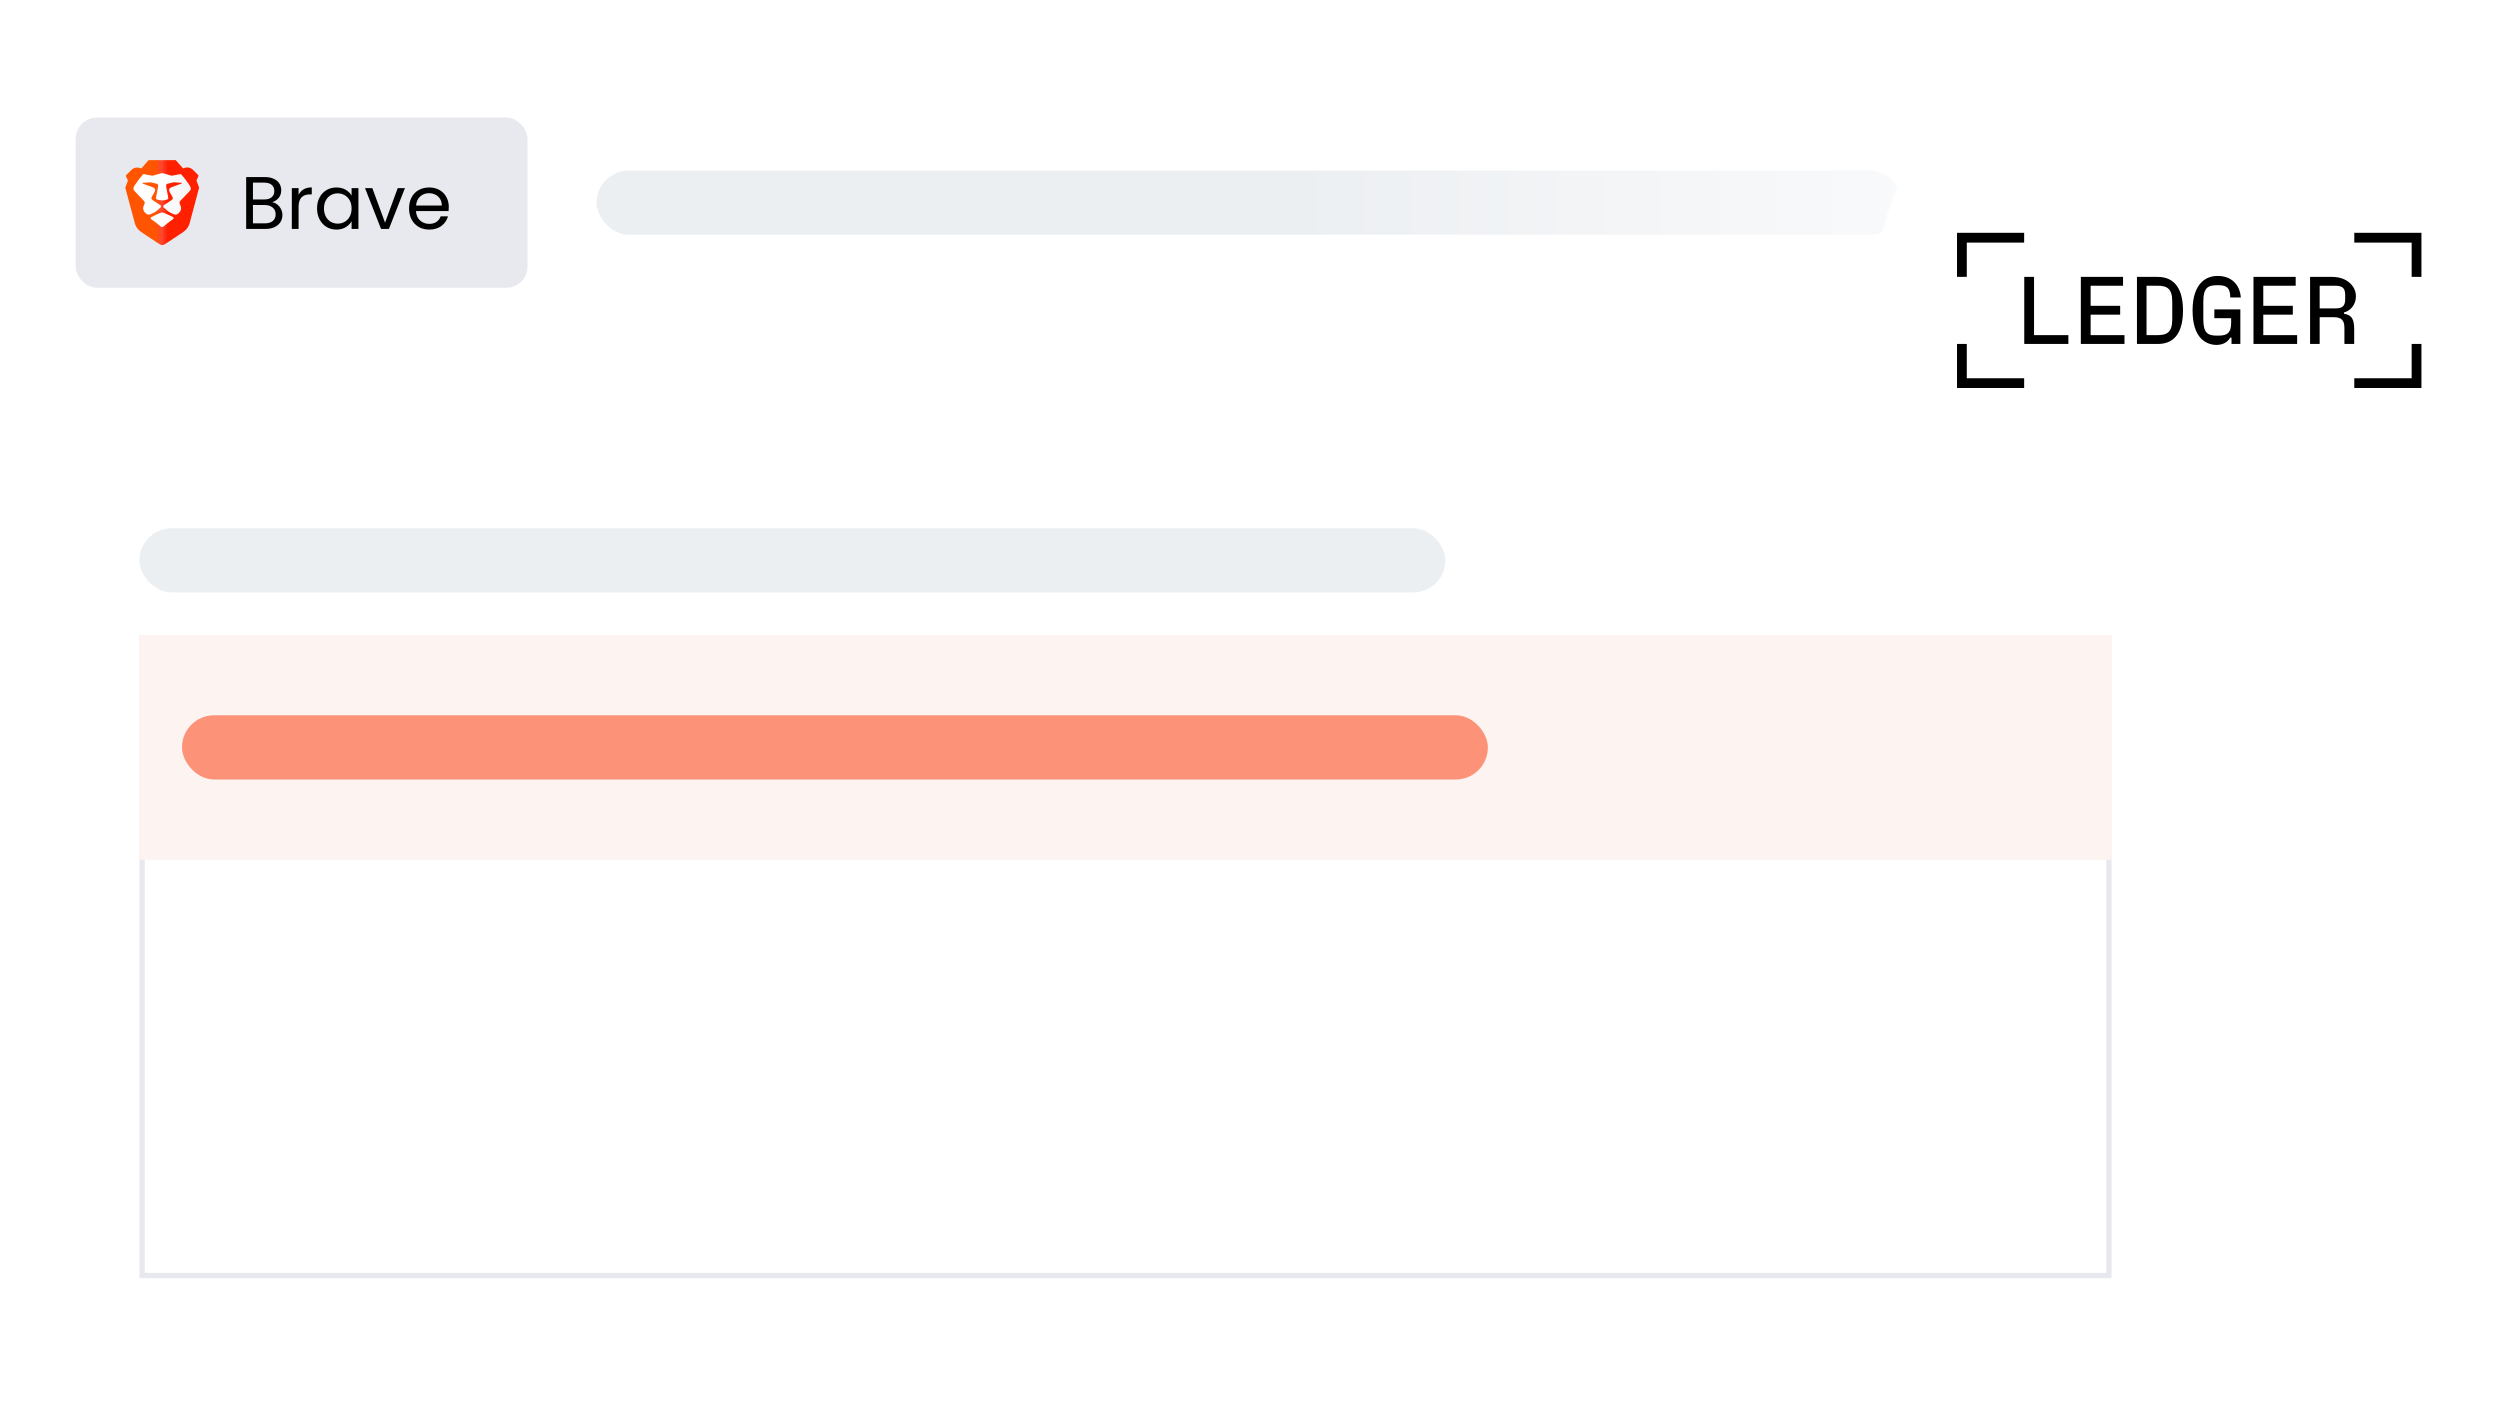 <svg xmlns="http://www.w3.org/2000/svg" width="333" height="189" fill="none" viewBox="0 0 333 189"><g clip-path="url(#clip0_4117_210973)"><rect width="282.31" height="28.329" fill="#fff" transform="translate(7.246 12.828)"/><rect width="60.185" height="22.664" x="10.078" y="15.66" fill="#E8E9EE" rx="2.832"/><path fill="url(#paint0_linear_4117_210973)" fill-rule="evenodd" d="M26.524 24.99L26.168 24.042L26.416 23.497C26.447 23.427 26.432 23.345 26.377 23.291L25.704 22.623C25.41 22.331 24.971 22.231 24.575 22.366L24.387 22.43L23.404 21.328H21.959H21.042H19.791L18.82 22.443L18.637 22.38C18.238 22.242 17.794 22.343 17.498 22.64L16.813 23.32C16.769 23.363 16.757 23.429 16.782 23.485L17.041 24.05L16.687 24.997L16.916 25.851L17.96 29.744C18.08 30.193 18.357 30.586 18.743 30.856C18.743 30.856 20.011 31.732 21.262 32.529C21.372 32.599 21.487 32.65 21.61 32.648C21.734 32.65 21.849 32.599 21.959 32.528C23.364 31.625 24.476 30.852 24.476 30.852C24.86 30.582 25.137 30.189 25.257 29.74L26.296 25.845L26.524 24.99Z" clip-rule="evenodd"/><path fill="url(#paint1_linear_4117_210973)" fill-rule="evenodd" d="M25.413 25.178L25.397 25.229L25.371 25.32C25.302 25.404 25.156 25.566 25.047 25.68L24.043 26.726C23.934 26.84 23.872 26.983 23.934 27.127L24.07 27.454C24.132 27.597 24.138 27.835 24.078 27.995C24.018 28.157 23.913 28.3 23.777 28.41L23.672 28.494C23.548 28.592 23.329 28.618 23.185 28.551L22.723 28.336C22.579 28.269 22.364 28.129 22.246 28.024L21.808 27.639C21.723 27.564 21.718 27.434 21.798 27.353L22.863 26.649C22.995 26.561 23.065 26.4 22.99 26.262L22.611 25.586C22.536 25.448 22.506 25.265 22.544 25.179C22.583 25.093 22.736 24.978 22.885 24.922L24.122 24.472C24.271 24.417 24.263 24.359 24.104 24.345L23.314 24.287C23.155 24.273 23.039 24.295 22.885 24.337L22.287 24.482C22.134 24.524 22.101 24.684 22.13 24.838L22.377 26.149C22.406 26.303 22.42 26.458 22.408 26.493C22.397 26.529 22.26 26.586 22.104 26.62L21.9 26.666C21.744 26.701 21.49 26.702 21.334 26.67L21.086 26.618C20.93 26.585 20.793 26.53 20.782 26.494C20.77 26.459 20.784 26.304 20.813 26.15L21.058 24.839C21.087 24.685 21.054 24.525 20.901 24.483L20.302 24.339C20.149 24.297 20.032 24.275 19.873 24.289L19.083 24.348C18.924 24.363 18.917 24.42 19.066 24.475L20.303 24.924C20.452 24.979 20.606 25.095 20.644 25.181C20.683 25.267 20.653 25.45 20.578 25.587L20.2 26.263C20.125 26.401 20.195 26.563 20.327 26.65L21.394 27.354C21.473 27.434 21.468 27.564 21.383 27.639L20.946 28.025C20.828 28.13 20.613 28.27 20.469 28.338L20.007 28.553C19.863 28.62 19.644 28.595 19.521 28.496L19.416 28.413C19.279 28.303 19.174 28.16 19.109 27.985C19.054 27.838 19.059 27.601 19.121 27.457L19.256 27.129C19.319 26.986 19.257 26.843 19.147 26.729L18.142 25.684C18.033 25.57 17.887 25.409 17.818 25.324L17.792 25.233L17.776 25.182C17.774 25.124 17.795 24.938 17.82 24.887C17.844 24.837 17.936 24.69 18.026 24.561L18.241 24.249C18.33 24.12 18.485 23.914 18.584 23.792L18.899 23.405C18.998 23.282 19.083 23.183 19.096 23.184C19.097 23.183 19.225 23.207 19.382 23.236L19.859 23.326C20.016 23.355 20.189 23.388 20.243 23.398C20.298 23.408 20.466 23.377 20.618 23.328L20.962 23.22C21.113 23.171 21.343 23.108 21.473 23.078L21.593 23.08L21.713 23.078C21.843 23.107 22.073 23.171 22.225 23.219L22.568 23.327C22.72 23.375 22.889 23.406 22.943 23.396C22.99 23.387 23.124 23.362 23.26 23.336L23.327 23.324L23.804 23.233C23.961 23.204 24.09 23.18 24.099 23.181C24.103 23.18 24.188 23.279 24.287 23.401L24.603 23.788C24.703 23.91 24.857 24.116 24.947 24.245L25.162 24.556C25.251 24.686 25.391 24.921 25.4 24.974C25.409 25.028 25.415 25.119 25.413 25.178ZM21.658 28.3C21.672 28.3 21.805 28.349 21.952 28.409L22.088 28.464C22.236 28.524 22.473 28.631 22.615 28.701L23.018 28.902C23.16 28.973 23.171 29.105 23.041 29.196L22.697 29.437C22.567 29.527 22.363 29.685 22.244 29.787L21.81 30.158C21.691 30.26 21.498 30.261 21.381 30.16C21.264 30.058 21.071 29.893 20.951 29.792C20.831 29.69 20.627 29.534 20.497 29.444L20.154 29.207C20.024 29.116 20.033 28.984 20.174 28.912L20.58 28.705C20.721 28.633 20.957 28.524 21.105 28.465L21.241 28.409C21.388 28.349 21.52 28.3 21.535 28.3H21.596H21.658Z" clip-rule="evenodd"/><path fill="#000" d="M36.25 26.933C36.502 26.973 36.73 27.076 36.934 27.241C37.146 27.406 37.311 27.611 37.43 27.855C37.556 28.1 37.618 28.361 37.618 28.639C37.618 28.989 37.529 29.306 37.351 29.59C37.172 29.868 36.911 30.089 36.568 30.254C36.231 30.413 35.831 30.492 35.368 30.492H32.791V23.583H35.269C35.738 23.583 36.138 23.662 36.468 23.821C36.799 23.973 37.047 24.181 37.212 24.445C37.377 24.71 37.46 25.007 37.46 25.338C37.46 25.747 37.347 26.088 37.123 26.359C36.905 26.623 36.614 26.815 36.25 26.933ZM33.693 26.567H35.21C35.633 26.567 35.96 26.468 36.191 26.269C36.422 26.071 36.538 25.797 36.538 25.447C36.538 25.096 36.422 24.822 36.191 24.624C35.96 24.426 35.626 24.326 35.19 24.326H33.693V26.567ZM35.289 29.749C35.738 29.749 36.089 29.643 36.34 29.431C36.591 29.22 36.716 28.926 36.716 28.549C36.716 28.166 36.584 27.865 36.32 27.647C36.056 27.422 35.702 27.31 35.259 27.31H33.693V29.749H35.289ZM39.772 25.942C39.931 25.632 40.156 25.39 40.446 25.219C40.744 25.047 41.104 24.961 41.527 24.961V25.893H41.289C40.278 25.893 39.772 26.441 39.772 27.538V30.492H38.87V25.06H39.772V25.942ZM42.231 27.756C42.231 27.201 42.343 26.715 42.568 26.299C42.793 25.876 43.1 25.549 43.49 25.318C43.886 25.086 44.326 24.971 44.808 24.971C45.284 24.971 45.697 25.073 46.047 25.278C46.398 25.483 46.659 25.741 46.831 26.051V25.06H47.743V30.492H46.831V29.481C46.652 29.798 46.385 30.063 46.028 30.274C45.677 30.479 45.268 30.581 44.798 30.581C44.316 30.581 43.88 30.462 43.49 30.224C43.1 29.987 42.793 29.653 42.568 29.223C42.343 28.794 42.231 28.305 42.231 27.756ZM46.831 27.766C46.831 27.357 46.748 27 46.583 26.696C46.417 26.392 46.193 26.16 45.909 26.002C45.631 25.837 45.324 25.754 44.987 25.754C44.65 25.754 44.343 25.833 44.065 25.992C43.787 26.15 43.566 26.382 43.401 26.686C43.236 26.99 43.153 27.346 43.153 27.756C43.153 28.173 43.236 28.536 43.401 28.847C43.566 29.151 43.787 29.385 44.065 29.55C44.343 29.709 44.65 29.788 44.987 29.788C45.324 29.788 45.631 29.709 45.909 29.55C46.193 29.385 46.417 29.151 46.583 28.847C46.748 28.536 46.831 28.176 46.831 27.766ZM51.289 29.66L52.974 25.06H53.936L51.805 30.492H50.754L48.623 25.06H49.594L51.289 29.66ZM59.78 27.568C59.78 27.74 59.77 27.922 59.75 28.113H55.408C55.441 28.648 55.623 29.068 55.954 29.372C56.291 29.669 56.697 29.818 57.173 29.818C57.563 29.818 57.887 29.729 58.144 29.55C58.409 29.365 58.594 29.121 58.699 28.817H59.671C59.526 29.339 59.235 29.765 58.798 30.096C58.362 30.419 57.821 30.581 57.173 30.581C56.657 30.581 56.195 30.466 55.785 30.235C55.382 30.003 55.065 29.676 54.833 29.253C54.602 28.823 54.486 28.328 54.486 27.766C54.486 27.204 54.599 26.712 54.824 26.289C55.048 25.866 55.362 25.542 55.765 25.318C56.175 25.086 56.644 24.971 57.173 24.971C57.688 24.971 58.144 25.083 58.541 25.308C58.937 25.532 59.241 25.843 59.453 26.24C59.671 26.63 59.78 27.072 59.78 27.568ZM58.848 27.38C58.848 27.036 58.772 26.742 58.62 26.497C58.468 26.246 58.26 26.058 57.996 25.932C57.738 25.8 57.45 25.734 57.133 25.734C56.677 25.734 56.287 25.88 55.964 26.17C55.646 26.461 55.465 26.864 55.418 27.38H58.848Z"/><rect width="173.948" height="8.555" x="79.467" y="22.715" fill="#ECEFF2" rx="4.277"/></g><g filter="url(#filter0_dd_4117_210973)"><rect width="285.346" height="122.551" fill="#fff" transform="translate(7.246 56.023)"/><rect width="173.948" height="8.555" x="18.575" y="67.352" fill="#ECEFF2" rx="4.277"/><rect width="261.98" height="84.966" x="18.929" y="81.926" stroke="#E8E9EE" stroke-width=".708"/><rect width="262.688" height="29.942" fill="#FDF4F2" transform="translate(18.575 81.572)"/><rect width="173.948" height="8.555" x="24.239" y="92.266" fill="#FC9378" rx="4.277"/></g><rect width="121.077" height="28.322" x="172.222" y="12.832" fill="url(#paint2_linear_4117_210973)"/><rect width="82.697" height="82.697" x="249.366" fill="#fff" rx="41.348"/><g clip-path="url(#clip1_4117_210973)"><path fill="#000" d="M313.592 50.384V51.686H322.535V45.816H321.232V50.384H313.592ZM313.592 31.012V32.313H321.232V36.882H322.535V31.012H313.592ZM308.98 41.081V38.056H311.024C312.021 38.056 312.378 38.388 312.378 39.294V39.83C312.378 40.762 312.033 41.081 311.024 41.081H308.98ZM312.225 41.617C313.157 41.374 313.809 40.506 313.809 39.473C313.809 38.822 313.553 38.235 313.068 37.763C312.455 37.175 311.637 36.882 310.577 36.882H307.702V45.815H308.98V42.255H310.896C311.88 42.255 312.276 42.663 312.276 43.684V45.816H313.579V43.889C313.579 42.485 313.247 41.949 312.225 41.796V41.617ZM301.468 41.91H305.403V40.736H301.468V38.056H305.786V36.882H300.165V45.815H305.978V44.641H301.468V41.91ZM297.188 42.382V42.995C297.188 44.284 296.715 44.705 295.527 44.705H295.246C294.057 44.705 293.483 44.322 293.483 42.548V40.149C293.483 38.362 294.083 37.992 295.271 37.992H295.527C296.689 37.992 297.06 38.426 297.072 39.626H298.478C298.35 37.865 297.175 36.755 295.412 36.755C294.556 36.755 293.84 37.023 293.304 37.533C292.499 38.286 292.051 39.562 292.051 41.349C292.051 43.072 292.435 44.348 293.227 45.139C293.763 45.662 294.505 45.943 295.233 45.943C295.999 45.943 296.702 45.636 297.06 44.973H297.238V45.815H298.414V41.208H294.951V42.382H297.188ZM285.919 38.056H287.312C288.628 38.056 289.344 38.388 289.344 40.175V42.523C289.344 44.309 288.628 44.641 287.312 44.641H285.919V38.056ZM287.427 45.816C289.867 45.816 290.774 43.965 290.774 41.349C290.774 38.694 289.803 36.882 287.401 36.882H284.642V45.816H287.427ZM278.471 41.91H282.406V40.736H278.471V38.056H282.789V36.882H277.168V45.815H282.981V44.641H278.471V41.91ZM270.933 36.882H269.63V45.815H275.507V44.641H270.933V36.882ZM260.674 45.816V51.686H269.617V50.384H261.977V45.816H260.674ZM260.674 31.012V36.882H261.977V32.313H269.617V31.012H260.674Z"/></g><defs><filter id="filter0_dd_4117_210973" width="299.507" height="136.712" x=".165" y="51.775" color-interpolation-filters="sRGB" filterUnits="userSpaceOnUse"><feFlood flood-opacity="0" result="BackgroundImageFix"/><feColorMatrix in="SourceAlpha" result="hardAlpha" type="matrix" values="0 0 0 0 0 0 0 0 0 0 0 0 0 0 0 0 0 0 127 0"/><feOffset dy=".177"/><feGaussianBlur stdDeviation="1.062"/><feComposite in2="hardAlpha" operator="out"/><feColorMatrix type="matrix" values="0 0 0 0 0 0 0 0 0 0 0 0 0 0 0 0 0 0 0.02 0"/><feBlend in2="BackgroundImageFix" mode="multiply" result="effect1_dropShadow_4117_210973"/><feColorMatrix in="SourceAlpha" result="hardAlpha" type="matrix" values="0 0 0 0 0 0 0 0 0 0 0 0 0 0 0 0 0 0 127 0"/><feMorphology in="SourceAlpha" operator="erode" radius="1.416" result="effect2_dropShadow_4117_210973"/><feOffset dy="2.832"/><feGaussianBlur stdDeviation="4.248"/><feComposite in2="hardAlpha" operator="out"/><feColorMatrix type="matrix" values="0 0 0 0 0 0 0 0 0 0 0 0 0 0 0 0 0 0 0.11 0"/><feBlend in2="effect1_dropShadow_4117_210973" mode="multiply" result="effect2_dropShadow_4117_210973"/><feBlend in="SourceGraphic" in2="effect2_dropShadow_4117_210973" mode="normal" result="shape"/></filter><linearGradient id="paint0_linear_4117_210973" x1="16.687" x2="26.524" y1="32.728" y2="32.728" gradientUnits="userSpaceOnUse"><stop stop-color="#F50"/><stop offset=".41" stop-color="#F50"/><stop offset=".494" stop-color="#FF4530"/><stop offset=".572" stop-color="#FF2000"/><stop offset="1" stop-color="#FF2000"/></linearGradient><linearGradient id="paint1_linear_4117_210973" x1="21.594" x2="25.166" y1="31.909" y2="31.909" gradientUnits="userSpaceOnUse"><stop stop-color="#fff"/><stop offset="1" stop-color="#F4F4F4"/></linearGradient><linearGradient id="paint2_linear_4117_210973" x1="293.299" x2="172.222" y1="26.993" y2="26.993" gradientUnits="userSpaceOnUse"><stop stop-color="#fff"/><stop offset="1" stop-color="#fff" stop-opacity="0"/></linearGradient><clipPath id="clip0_4117_210973"><rect width="285.346" height="28.322" fill="#fff" transform="translate(7.246 12.832)"/></clipPath><clipPath id="clip1_4117_210973"><rect width="61.861" height="20.674" fill="#fff" transform="translate(260.673 31.012)"/></clipPath></defs></svg>